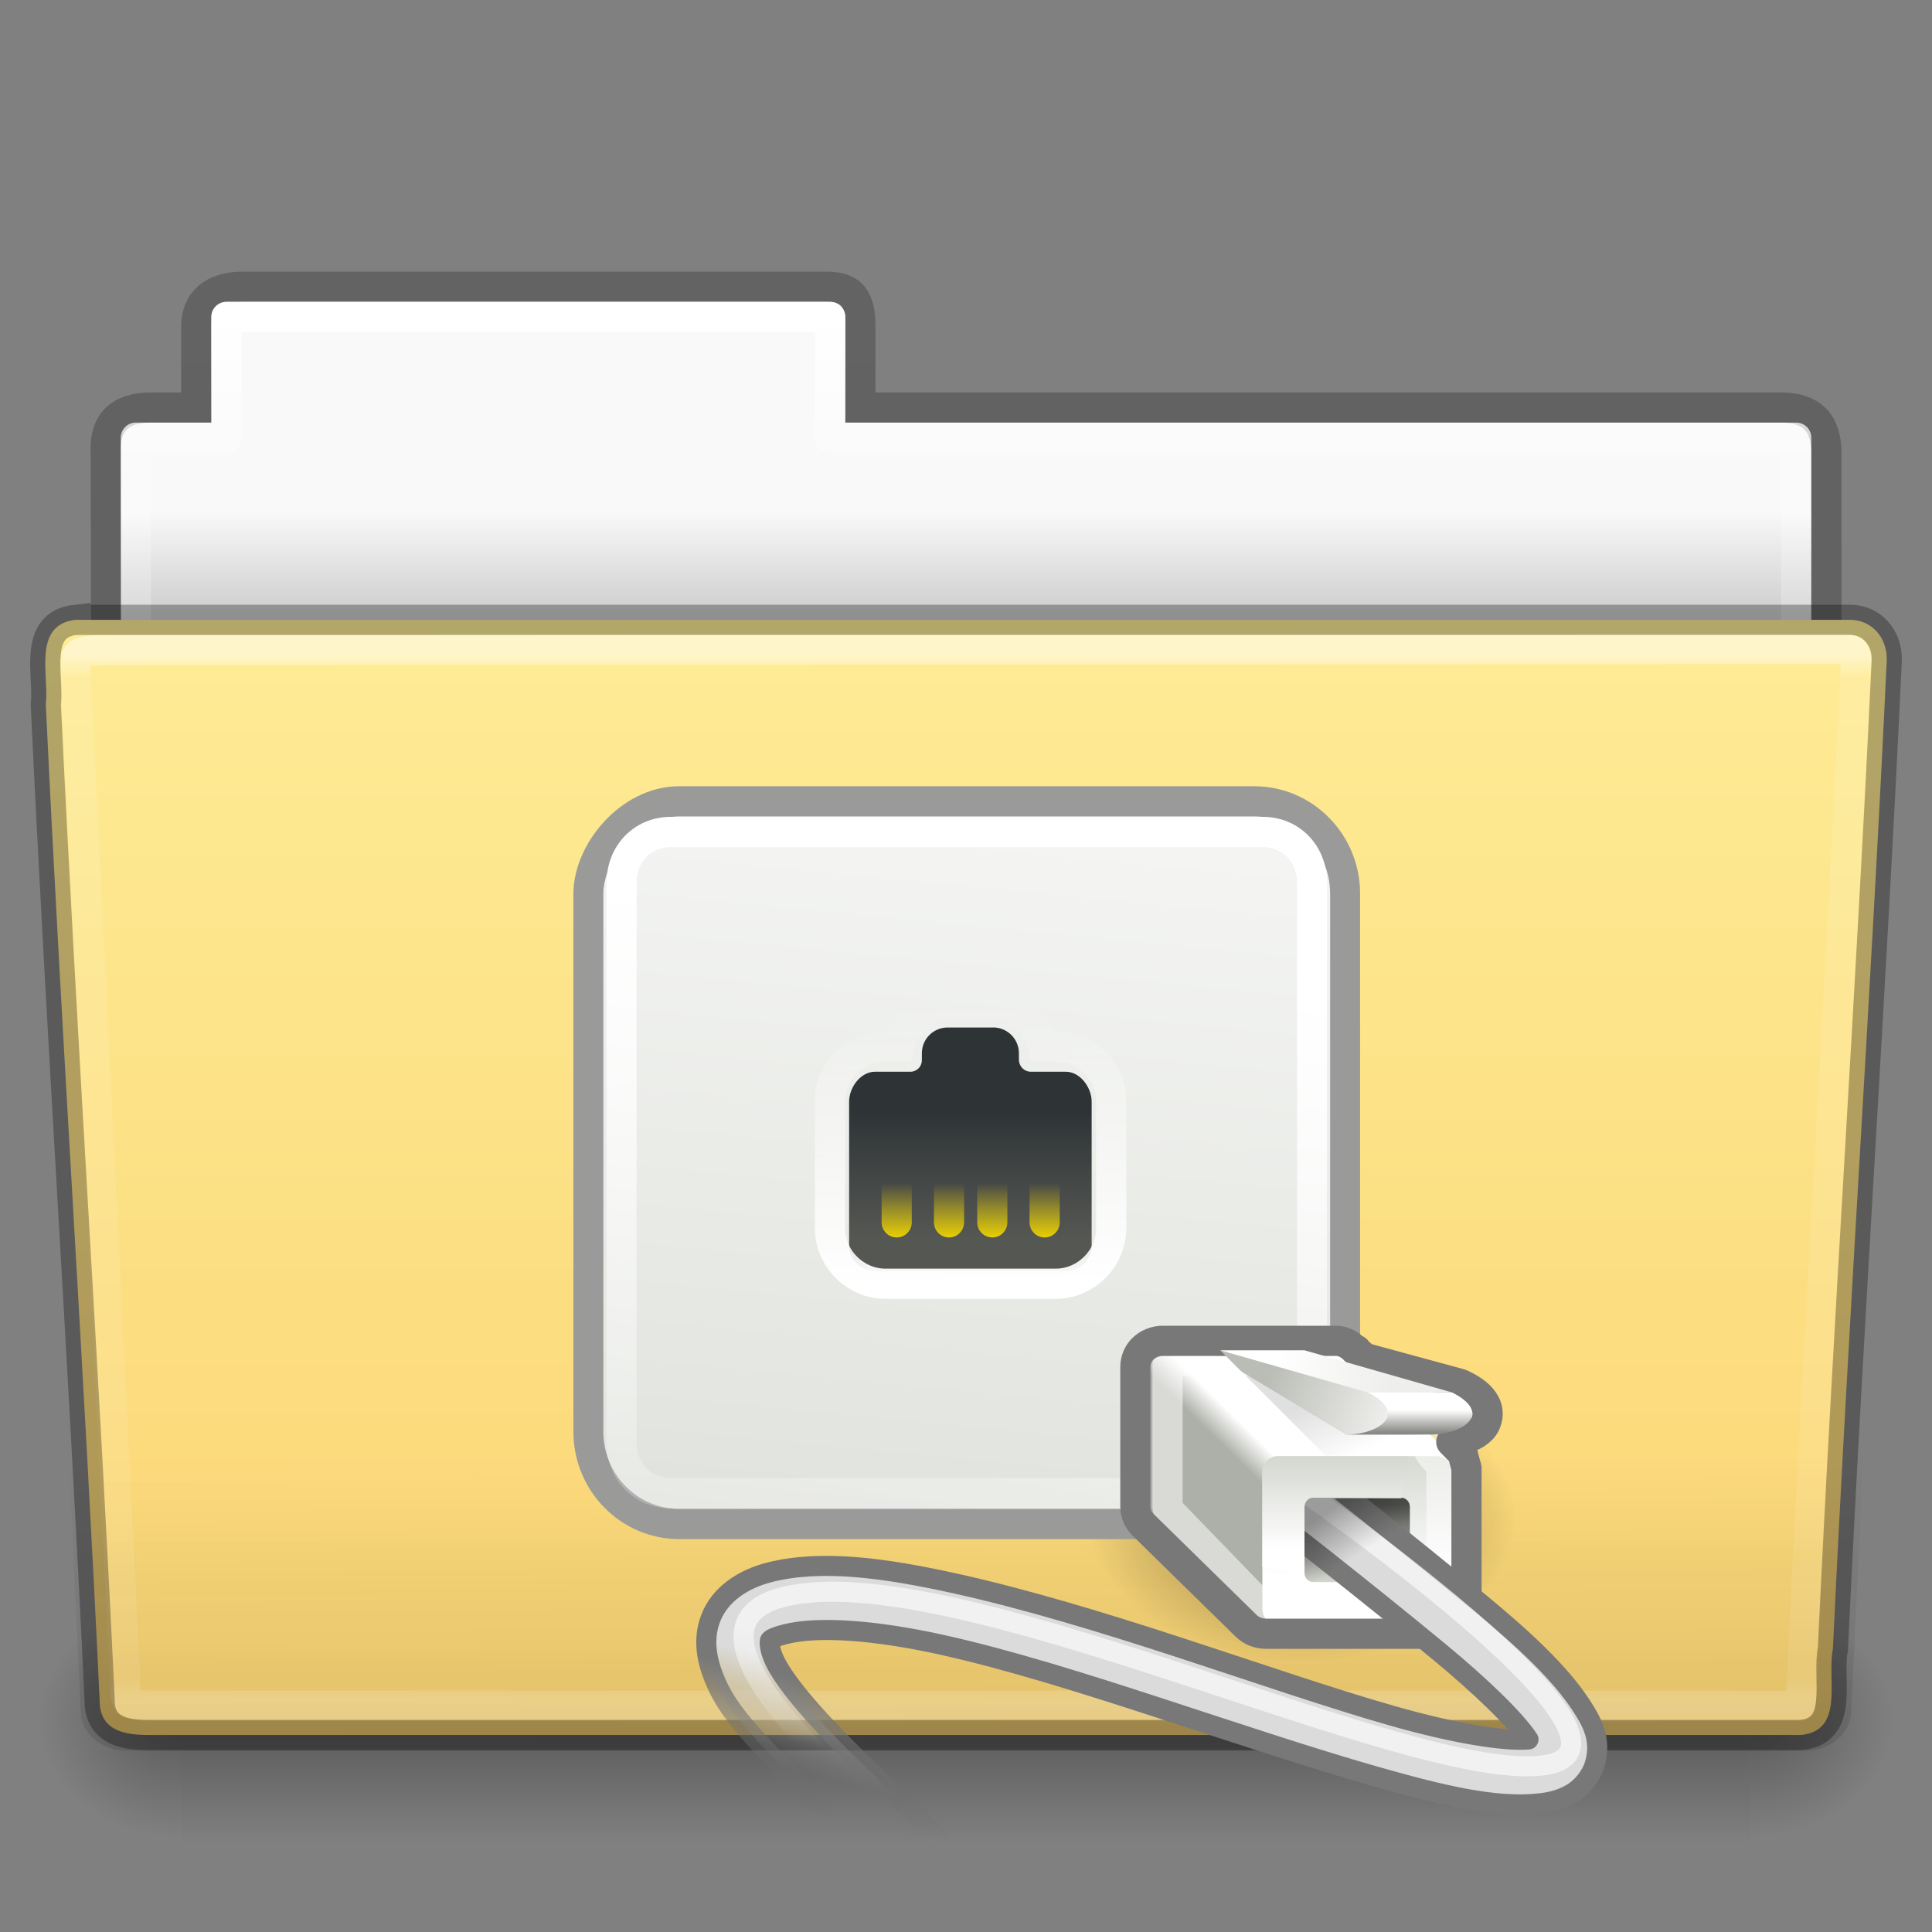<!-- Created with Inkscape (http://www.inkscape.org/) -->
<svg xmlns:dc="http://purl.org/dc/elements/1.1/" xmlns:cc="http://creativecommons.org/ns#" xmlns:rdf="http://www.w3.org/1999/02/22-rdf-syntax-ns#" xmlns:svg="http://www.w3.org/2000/svg" xmlns="http://www.w3.org/2000/svg" xmlns:xlink="http://www.w3.org/1999/xlink" xmlns:sodipodi="http://sodipodi.sourceforge.net/DTD/sodipodi-0.dtd" xmlns:inkscape="http://www.inkscape.org/namespaces/inkscape" width="64px" height="64px" id="svg24200" version="1.1" inkscape:version="0.48.4 r9939" sodipodi:docname="folder-remote.svg">
  <rect width="100%" height="100%" fill="#808080" stroke="none"/>
  <defs id="defs24202">
    <linearGradient inkscape:collect="always" xlink:href="#linearGradient8272-8-8" id="linearGradient22586" gradientUnits="userSpaceOnUse" gradientTransform="matrix(1.321,0,0,1.268,-70.73,0.174)" x1="97.539" y1="16.962" x2="97.539" y2="44.261"/>
    <linearGradient id="linearGradient8272-8-8">
      <stop offset="0" style="stop-color:#ffffff;stop-opacity:1" id="stop8274-4"/>
      <stop offset="0.022" style="stop-color:#ffffff;stop-opacity:0.235" id="stop8276-5"/>
      <stop offset="0.979" style="stop-color:#ffffff;stop-opacity:0.157" id="stop8278-0"/>
      <stop offset="1" style="stop-color:#ffffff;stop-opacity:0.392" id="stop8280-5-9"/>
    </linearGradient>
    <linearGradient inkscape:collect="always" xlink:href="#linearGradient6129-963-697-142-998-580-273-9" id="linearGradient22582" gradientUnits="userSpaceOnUse" gradientTransform="matrix(1.543,0,0,1.31,-5.038,0.345)" x1="22.935" y1="49.629" x2="22.809" y2="36.658"/>
    <linearGradient id="linearGradient6129-963-697-142-998-580-273-9">
      <stop id="stop2661-3" style="stop-color:#0a0a0a;stop-opacity:0.498" offset="0"/>
      <stop id="stop2663-33" style="stop-color:#0a0a0a;stop-opacity:0" offset="1"/>
    </linearGradient>
    <linearGradient inkscape:collect="always" xlink:href="#linearGradient4632-0-6-4-4-4" id="linearGradient22578" gradientUnits="userSpaceOnUse" gradientTransform="matrix(0.504,0,0,0.493,73.844,-1.453)" x1="-91" y1="44" x2="-91" y2="119.06"/>
    <linearGradient id="linearGradient4632-0-6-4-4-4">
      <stop style="stop-color:#feec96;stop-opacity:1;" offset="0" id="stop4634-4-4-7-4"/>
      <stop style="stop-color:#fbd574;stop-opacity:1;" offset="1" id="stop4636-3-1-5-9"/>
    </linearGradient>
    <radialGradient inkscape:collect="always" xlink:href="#linearGradient5060-820-8" id="radialGradient22574" gradientUnits="userSpaceOnUse" gradientTransform="matrix(-0.04,0,0,0.033,30.205,40.921)" cx="605.714" cy="486.648" fx="605.714" fy="486.648" r="117.143"/>
    <linearGradient id="linearGradient5060-820-8">
      <stop id="stop2681-37" style="stop-color:#000000;stop-opacity:1" offset="0"/>
      <stop id="stop2683-05" style="stop-color:#000000;stop-opacity:0" offset="1"/>
    </linearGradient>
    <linearGradient inkscape:collect="always" xlink:href="#linearGradient5048-585-1" id="linearGradient22570" gradientUnits="userSpaceOnUse" gradientTransform="matrix(0.108,0,0,0.033,-6.922,40.922)" x1="302.857" y1="366.648" x2="302.857" y2="609.505"/>
    <linearGradient id="linearGradient5048-585-1">
      <stop id="stop2667-0" style="stop-color:#000000;stop-opacity:0" offset="0"/>
      <stop id="stop2669-91" style="stop-color:#000000;stop-opacity:1" offset="0.5"/>
      <stop id="stop2671-6" style="stop-color:#000000;stop-opacity:0" offset="1"/>
    </linearGradient>
    <radialGradient inkscape:collect="always" xlink:href="#linearGradient5060-820-8" id="radialGradient22566" gradientUnits="userSpaceOnUse" gradientTransform="matrix(0.04,0,0,0.033,33.797,40.921)" cx="605.714" cy="486.648" fx="605.714" fy="486.648" r="117.143"/>
    <linearGradient inkscape:collect="always" xlink:href="#linearGradient9235-9" id="linearGradient22562" gradientUnits="userSpaceOnUse" gradientTransform="matrix(1.275,0,0,1.218,-67.159,-0.339)" x1="97.539" y1="8.81" x2="97.539" y2="44.261"/>
    <linearGradient id="linearGradient9235-9">
      <stop id="stop9237-7" style="stop-color:#ffffff;stop-opacity:1" offset="0"/>
      <stop id="stop9239-2-3" style="stop-color:#ffffff;stop-opacity:0.235" offset="0.109"/>
      <stop id="stop9241-1" style="stop-color:#ffffff;stop-opacity:0.157" offset="0.979"/>
      <stop id="stop9243-5" style="stop-color:#ffffff;stop-opacity:0.392" offset="1"/>
    </linearGradient>
    <linearGradient inkscape:collect="always" xlink:href="#linearGradient3104-8-8-97-4-6-11-5-5-1-0-5" id="linearGradient22558" gradientUnits="userSpaceOnUse" gradientTransform="matrix(1.056,0,0,1.077,69.976,-2.53)" x1="-51.786" y1="53.514" x2="-51.786" y2="3.634"/>
    <linearGradient id="linearGradient3104-8-8-97-4-6-11-5-5-1-0-5">
      <stop offset="0" style="stop-color:#000000;stop-opacity:0.322" id="stop3106-5-4-3-5-0-2-1-0-1-2-7"/>
      <stop offset="1" style="stop-color:#000000;stop-opacity:0.278" id="stop3108-4-3-7-8-2-0-7-9-4-9-4-5"/>
    </linearGradient>
    <linearGradient id="linearGradient6404-7-5-7">
      <stop id="stop6406-1-8-2" style="stop-color:#f9f9f9;stop-opacity:1" offset="0"/>
      <stop id="stop6408-9-6-4" style="stop-color:#c9c9c9;stop-opacity:1" offset="1"/>
    </linearGradient>
    <linearGradient y2="16.998" x2="62.989" y1="14.091" x1="62.989" gradientTransform="matrix(1.314,0,0,1.29,-55.485,-1.222)" gradientUnits="userSpaceOnUse" id="linearGradient24198" xlink:href="#linearGradient6404-7-5-7" inkscape:collect="always"/>
    <linearGradient gradientUnits="userSpaceOnUse" y2="57.56" x2="30.197" y1="20.242" x1="30.197" id="linearGradient3948" xlink:href="#linearGradient7012-661-145-733-759-865-745" inkscape:collect="always"/>
    <radialGradient r="117.143" fy="486.648" fx="605.714" cy="486.648" cx="605.714" gradientTransform="matrix(0.04,0,0,0.033,33.796,40.921)" gradientUnits="userSpaceOnUse" id="radialGradient3178" xlink:href="#linearGradient5060-820" inkscape:collect="always"/>
    <radialGradient r="21" fy="-17.821" fx="3" cy="-17.821" cx="3" gradientTransform="matrix(-1.7093459e-8,2.271,-2.895,-1.9343515e-8,-48.593,2.397)" gradientUnits="userSpaceOnUse" id="radialGradient3175" xlink:href="#linearGradient3484" inkscape:collect="always"/>
    <linearGradient y2="16.19" x2="62.989" y1="13.183" x1="62.989" gradientTransform="matrix(1.341,0,0,1.325,-134.068,-1.388)" gradientUnits="userSpaceOnUse" id="linearGradient3173" xlink:href="#linearGradient6404" inkscape:collect="always"/>
    <linearGradient y2="609.505" x2="302.857" y1="366.648" x1="302.857" gradientTransform="matrix(0.108,0,0,0.033,-6.923,40.922)" gradientUnits="userSpaceOnUse" id="linearGradient3170" xlink:href="#linearGradient5048-585" inkscape:collect="always"/>
    <radialGradient r="117.143" fy="486.648" fx="605.714" cy="486.648" cx="605.714" gradientTransform="matrix(-0.04,0,0,0.033,30.204,40.921)" gradientUnits="userSpaceOnUse" id="radialGradient3167" xlink:href="#linearGradient5060-820" inkscape:collect="always"/>
    <linearGradient y2="15.944" x2="65.34" y1="45.114" x1="82.453" gradientTransform="matrix(1.341,0,0,1.326,-72.463,-1.603)" gradientUnits="userSpaceOnUse" id="linearGradient3164" xlink:href="#linearGradient3390" inkscape:collect="always"/>
    <linearGradient y2="36.658" x2="22.809" y1="49.629" x1="22.935" gradientTransform="matrix(1.535,0,0,1.327,-5.021,-0.049)" gradientUnits="userSpaceOnUse" id="linearGradient3159" xlink:href="#linearGradient6129-963-697-142-998-580-273" inkscape:collect="always"/>
    <radialGradient r="20.98" fy="8.302" fx="7.265" cy="8.302" cx="7.265" gradientTransform="matrix(0,1.607,-2.182,0,34.686,9.285)" gradientUnits="userSpaceOnUse" id="radialGradient3156" xlink:href="#linearGradient6087-437-184-795-110-662-495" inkscape:collect="always"/>
    <linearGradient y2="33.955" x2="15.215" y1="22.292" x1="11.566" gradientTransform="matrix(1.341,0,0,1.33,-0.373,-1.31)" gradientUnits="userSpaceOnUse" id="linearGradient3153" xlink:href="#linearGradient8265-821-176-38-919-66-249" inkscape:collect="always"/>
    <linearGradient y2="34.562" x2="-7.781" y1="32.438" x1="-6.406" gradientTransform="matrix(-0.525,0,0,0.525,-23.96,22.596)" gradientUnits="userSpaceOnUse" id="linearGradient2626" xlink:href="#linearGradient7812" inkscape:collect="always"/>
    <linearGradient y2="55" x2="-4.11" y1="58.808" x1="-4.11" gradientTransform="matrix(-0.59,0,0,0.612,-21.796,4.681)" gradientUnits="userSpaceOnUse" id="linearGradient2624" xlink:href="#linearGradient7269" inkscape:collect="always"/>
    <linearGradient y2="42.938" x2="42.124" y1="38.312" x1="41.188" gradientTransform="matrix(-0.525,0,0,0.525,-13.464,22.596)" gradientUnits="userSpaceOnUse" id="linearGradient2622" xlink:href="#linearGradient7660" inkscape:collect="always"/>
    <linearGradient y2="46.562" x2="40.125" y1="40.625" x1="38.75" gradientTransform="matrix(-0.525,0,0,0.525,-13.464,22.596)" gradientUnits="userSpaceOnUse" id="linearGradient2620" xlink:href="#linearGradient7576-259" inkscape:collect="always"/>
    <linearGradient y2="45.062" x2="38.875" y1="40.312" x1="37.625" gradientTransform="matrix(-0.525,0,0,0.525,-13.464,22.596)" gradientUnits="userSpaceOnUse" id="linearGradient2618" xlink:href="#linearGradient7652-827" inkscape:collect="always"/>
    <linearGradient y2="24.688" x2="30.312" y1="27.313" x1="30.312" gradientUnits="userSpaceOnUse" id="linearGradient2616" xlink:href="#linearGradient7422" inkscape:collect="always"/>
    <linearGradient y2="24.688" x2="30.312" y1="27.313" x1="30.312" gradientTransform="translate(0.418,0.698)" gradientUnits="userSpaceOnUse" id="linearGradient2614" xlink:href="#linearGradient7422" inkscape:collect="always"/>
    <linearGradient y2="24.688" x2="30.312" y1="27.313" x1="30.312" gradientTransform="translate(0,0.698)" gradientUnits="userSpaceOnUse" id="linearGradient2612" xlink:href="#linearGradient7422" inkscape:collect="always"/>
    <linearGradient y2="24.688" x2="30.312" y1="27.313" x1="30.312" gradientTransform="translate(0,0.698)" gradientUnits="userSpaceOnUse" id="linearGradient2610" xlink:href="#linearGradient7422" inkscape:collect="always"/>
    <linearGradient y2="24.688" x2="30.312" y1="27.313" x1="30.312" gradientTransform="translate(-0.418,0.698)" gradientUnits="userSpaceOnUse" id="linearGradient2608" xlink:href="#linearGradient7422" inkscape:collect="always"/>
    <linearGradient y2="16" x2="29" y1="29" x1="28.875" gradientTransform="matrix(-0.525,0,0,0.525,39.675,19.379)" gradientUnits="userSpaceOnUse" id="linearGradient2606" xlink:href="#linearGradient7430" inkscape:collect="always"/>
    <linearGradient y2="26.205" x2="32.812" y1="21" x1="32.812" gradientTransform="matrix(-0.604,0,0,0.603,42.825,17.573)" gradientUnits="userSpaceOnUse" id="linearGradient2604" xlink:href="#linearGradient7340" inkscape:collect="always"/>
    <linearGradient y2="59.445" x2="-3.536" y1="55.867" x1="-3.536" gradientTransform="matrix(-0.525,0,0,0.54,-21.861,9.401)" gradientUnits="userSpaceOnUse" id="linearGradient2602" xlink:href="#linearGradient7277" inkscape:collect="always"/>
    <linearGradient y2="51.812" x2="-5.969" y1="52.875" x1="-5.969" gradientTransform="matrix(-0.525,0,0,0.525,-21.861,10)" gradientUnits="userSpaceOnUse" id="linearGradient2600" xlink:href="#linearGradient7186" inkscape:collect="always"/>
    <linearGradient y2="49.458" x2="0.265" y1="50.519" x1="-5.082" gradientTransform="matrix(-0.525,0,0,0.525,-21.861,10)" gradientUnits="userSpaceOnUse" id="linearGradient2598" xlink:href="#linearGradient7245" inkscape:collect="always"/>
    <linearGradient y2="50.563" x2="0.884" y1="52.64" x1="-4.685" gradientTransform="matrix(-0.525,0,0,0.525,-21.861,10)" gradientUnits="userSpaceOnUse" id="linearGradient2596" xlink:href="#linearGradient7237" inkscape:collect="always"/>
    <linearGradient y2="54" x2="-3.359" y1="51.138" x1="-1.989" gradientTransform="matrix(-0.525,0,0,0.525,-21.861,10)" gradientUnits="userSpaceOnUse" id="linearGradient2594" xlink:href="#linearGradient7257" inkscape:collect="always"/>
    <linearGradient y2="54.708" x2="-4.221" y1="59.879" x1="-4.221" gradientTransform="matrix(0.964,0,0,0.972,-0.25,1.694)" gradientUnits="userSpaceOnUse" id="linearGradient2592" xlink:href="#linearGradient7269" inkscape:collect="always"/>
    <linearGradient y2="54.416" x2="0.822" y1="55.219" x1="1.626" gradientTransform="matrix(1.051,0,0,1,0.112,0)" gradientUnits="userSpaceOnUse" id="linearGradient2590" xlink:href="#linearGradient7263" inkscape:collect="always"/>
    <linearGradient y2="18.938" x2="-5.51" y1="3.755" x1="-7.852" gradientTransform="matrix(-1.238,0,0,1.267,16.951,21.363)" gradientUnits="userSpaceOnUse" id="linearGradient2588" xlink:href="#linearGradient7438" inkscape:collect="always"/>
    <linearGradient y2="-6.568" x2="-11.006" y1="25.357" x1="-7.975" gradientTransform="matrix(1.187,0,0,1.2,-17.281,21.9)" gradientUnits="userSpaceOnUse" id="linearGradient2585" xlink:href="#linearGradient6991" inkscape:collect="always"/>
    <radialGradient r="8.795" fy="34.786" fx="14.363" cy="34.786" cx="14.363" gradientTransform="matrix(1,0,0,0.688,0,10.838)" gradientUnits="userSpaceOnUse" id="radialGradient2583" xlink:href="#linearGradient7822" inkscape:collect="always"/>
    <linearGradient gradientTransform="matrix(1.341,0,0,1.33,-0.373,-1.31)" gradientUnits="userSpaceOnUse" xlink:href="#linearGradient8265-821-176-38-919-66-249" id="linearGradient2576" y2="33.955" x2="15.215" y1="22.292" x1="11.566"/>
    <linearGradient id="linearGradient8265-821-176-38-919-66-249">
      <stop offset="0" style="stop-color:#ffffff;stop-opacity:0.275" id="stop2687"/>
      <stop offset="1" style="stop-color:#ffffff;stop-opacity:0.078" id="stop2689"/>
    </linearGradient>
    <radialGradient gradientTransform="matrix(0,1.607,-2.182,0,34.686,9.285)" gradientUnits="userSpaceOnUse" xlink:href="#linearGradient6087-437-184-795-110-662-495" id="radialGradient2579" fy="8.302" fx="7.265" r="20.98" cy="8.302" cx="7.265"/>
    <linearGradient id="linearGradient6087-437-184-795-110-662-495">
      <stop offset="0" style="stop-color:#ffffff;stop-opacity:0.4" id="stop2693"/>
      <stop offset="1" style="stop-color:#ffffff;stop-opacity:0" id="stop2695"/>
    </linearGradient>
    <linearGradient gradientTransform="matrix(1.535,0,0,1.327,-5.021,-0.049)" gradientUnits="userSpaceOnUse" xlink:href="#linearGradient6129-963-697-142-998-580-273" id="linearGradient2582" y2="36.658" x2="22.809" y1="49.629" x1="22.935"/>
    <linearGradient id="linearGradient6129-963-697-142-998-580-273">
      <stop offset="0" style="stop-color:#0a0a0a;stop-opacity:0.498" id="stop2661"/>
      <stop offset="1" style="stop-color:#0a0a0a;stop-opacity:0" id="stop2663"/>
    </linearGradient>
    <radialGradient gradientTransform="matrix(2.098,-1.2620327e-7,8.2824269e-8,1.348,-115.968,9.354)" gradientUnits="userSpaceOnUse" xlink:href="#linearGradient7012-661-145-733-759-865-745" id="radialGradient2585" fy="14.113" fx="63.969" r="23.097" cy="14.113" cx="63.969"/>
    <linearGradient id="linearGradient7012-661-145-733-759-865-745">
      <stop offset="0" style="stop-color:#aacb7d;stop-opacity:1" id="stop2699"/>
      <stop offset="1" style="stop-color:#709937;stop-opacity:1" id="stop2701"/>
    </linearGradient>
    <linearGradient gradientTransform="matrix(1.341,0,0,1.326,-72.463,-1.603)" gradientUnits="userSpaceOnUse" xlink:href="#linearGradient3390" id="linearGradient2587" y2="15.944" x2="65.34" y1="45.114" x1="82.453"/>
    <linearGradient id="linearGradient3390">
      <stop offset="0" style="stop-color:#51751e;stop-opacity:1" id="stop3392"/>
      <stop offset="1" style="stop-color:#51751e;stop-opacity:1" id="stop3394"/>
    </linearGradient>
    <radialGradient gradientTransform="matrix(-0.04,0,0,0.033,30.204,40.921)" gradientUnits="userSpaceOnUse" xlink:href="#linearGradient5060-820" id="radialGradient3403" fy="486.648" fx="605.714" r="117.143" cy="486.648" cx="605.714"/>
    <linearGradient id="linearGradient5060-820">
      <stop offset="0" style="stop-color:#000000;stop-opacity:1" id="stop2681"/>
      <stop offset="1" style="stop-color:#000000;stop-opacity:0" id="stop2683"/>
    </linearGradient>
    <linearGradient gradientTransform="matrix(0.108,0,0,0.033,-6.923,40.922)" gradientUnits="userSpaceOnUse" xlink:href="#linearGradient5048-585" id="linearGradient3409" y2="609.505" x2="302.857" y1="366.648" x1="302.857"/>
    <linearGradient id="linearGradient5048-585">
      <stop offset="0" style="stop-color:#000000;stop-opacity:0" id="stop2667"/>
      <stop offset="0.5" style="stop-color:#000000;stop-opacity:1" id="stop2669"/>
      <stop offset="1" style="stop-color:#000000;stop-opacity:0" id="stop2671"/>
    </linearGradient>
    <linearGradient gradientTransform="matrix(1.341,0,0,1.325,-134.068,-1.388)" gradientUnits="userSpaceOnUse" xlink:href="#linearGradient6404" id="linearGradient3398" y2="16.19" x2="62.989" y1="13.183" x1="62.989"/>
    <linearGradient id="linearGradient6404">
      <stop offset="0" style="stop-color:#f9f9f9;stop-opacity:1" id="stop6406"/>
      <stop offset="1" style="stop-color:#c9c9c9;stop-opacity:1" id="stop6408"/>
    </linearGradient>
    <radialGradient gradientTransform="matrix(-1.7093459e-8,2.271,-2.895,-1.9343515e-8,-48.593,2.397)" gradientUnits="userSpaceOnUse" xlink:href="#linearGradient3484" id="radialGradient3396" fy="-17.821" fx="3" r="21" cy="-17.821" cx="3"/>
    <linearGradient id="linearGradient3484">
      <stop offset="0" style="stop-color:#bdbdbd;stop-opacity:1" id="stop3486"/>
      <stop offset="1" style="stop-color:#d0d0d0;stop-opacity:1" id="stop3488"/>
    </linearGradient>
    <radialGradient gradientTransform="matrix(0.04,0,0,0.033,33.796,40.921)" gradientUnits="userSpaceOnUse" xlink:href="#linearGradient5060-820" id="radialGradient3413" fy="486.648" fx="605.714" r="117.143" cy="486.648" cx="605.714"/>
    <radialGradient gradientTransform="matrix(1,0,0,0.688,0,10.838)" gradientUnits="userSpaceOnUse" xlink:href="#linearGradient7822" id="radialGradient3041" fy="34.786" fx="14.363" r="8.795" cy="34.786" cx="14.363"/>
    <linearGradient id="linearGradient7822">
      <stop offset="0" style="stop-color:#000000;stop-opacity:1" id="stop7824"/>
      <stop offset="1" style="stop-color:#000000;stop-opacity:0" id="stop7826"/>
    </linearGradient>
    <linearGradient gradientTransform="matrix(1.187,0,0,1.2,-17.281,21.9)" gradientUnits="userSpaceOnUse" xlink:href="#linearGradient6991" id="linearGradient3043" y2="-6.568" x2="-11.006" y1="25.357" x1="-7.975"/>
    <linearGradient id="linearGradient6991">
      <stop offset="0" style="stop-color:#d3d7cf;stop-opacity:1" id="stop6993"/>
      <stop offset="1" style="stop-color:#ffffff;stop-opacity:1" id="stop6995"/>
    </linearGradient>
    <linearGradient gradientTransform="matrix(-1.238,0,0,1.267,16.951,21.363)" gradientUnits="userSpaceOnUse" xlink:href="#linearGradient7438" id="linearGradient3045" y2="18.938" x2="-5.51" y1="3.755" x1="-7.852"/>
    <linearGradient id="linearGradient7438">
      <stop offset="0" style="stop-color:#ffffff;stop-opacity:1" id="stop7440"/>
      <stop offset="1" style="stop-color:#ffffff;stop-opacity:0" id="stop7442"/>
    </linearGradient>
    <linearGradient gradientTransform="matrix(1.051,0,0,1,0.112,0)" gradientUnits="userSpaceOnUse" xlink:href="#linearGradient7263" id="linearGradient3047" y2="54.416" x2="0.822" y1="55.219" x1="1.626"/>
    <linearGradient id="linearGradient7263">
      <stop offset="0" style="stop-color:#adb0a8;stop-opacity:1" id="stop7265"/>
      <stop offset="1" style="stop-color:#ffffff;stop-opacity:1" id="stop7267"/>
    </linearGradient>
    <linearGradient gradientTransform="matrix(0.964,0,0,0.972,-0.25,1.694)" gradientUnits="userSpaceOnUse" xlink:href="#linearGradient7269" id="linearGradient3049" y2="54.708" x2="-4.221" y1="59.879" x1="-4.221"/>
    <linearGradient id="linearGradient7269">
      <stop offset="0" style="stop-color:#ffffff;stop-opacity:1" id="stop7271"/>
      <stop offset="1" style="stop-color:#d3d7cf;stop-opacity:1" id="stop7273"/>
    </linearGradient>
    <linearGradient gradientTransform="matrix(-0.525,0,0,0.525,-21.861,10)" gradientUnits="userSpaceOnUse" xlink:href="#linearGradient7257" id="linearGradient3051" y2="54" x2="-3.359" y1="51.138" x1="-1.989"/>
    <linearGradient id="linearGradient7257">
      <stop offset="0" style="stop-color:#000000;stop-opacity:1" id="stop7259"/>
      <stop offset="1" style="stop-color:#000000;stop-opacity:0" id="stop7261"/>
    </linearGradient>
    <linearGradient gradientTransform="matrix(-0.525,0,0,0.525,-21.861,10)" gradientUnits="userSpaceOnUse" xlink:href="#linearGradient7237" id="linearGradient3053" y2="50.563" x2="0.884" y1="52.64" x1="-4.685"/>
    <linearGradient id="linearGradient7237">
      <stop offset="0" style="stop-color:#eeeeec;stop-opacity:1" id="stop7239"/>
      <stop offset="1" style="stop-color:#babdb6;stop-opacity:1" id="stop7241"/>
    </linearGradient>
    <linearGradient gradientTransform="matrix(-0.525,0,0,0.525,-21.861,10)" gradientUnits="userSpaceOnUse" xlink:href="#linearGradient7245" id="linearGradient3055" y2="49.458" x2="0.265" y1="50.519" x1="-5.082"/>
    <linearGradient id="linearGradient7245">
      <stop offset="0" style="stop-color:#eeeeec;stop-opacity:1" id="stop7247"/>
      <stop offset="1" style="stop-color:#ffffff;stop-opacity:1" id="stop7249"/>
    </linearGradient>
    <linearGradient gradientTransform="matrix(-0.525,0,0,0.525,-21.861,10)" gradientUnits="userSpaceOnUse" xlink:href="#linearGradient7186" id="linearGradient3057" y2="51.812" x2="-5.969" y1="52.875" x1="-5.969"/>
    <linearGradient id="linearGradient7186">
      <stop offset="0" style="stop-color:#888a85;stop-opacity:1" id="stop7188"/>
      <stop offset="1" style="stop-color:#ffffff;stop-opacity:1" id="stop7190"/>
    </linearGradient>
    <linearGradient gradientTransform="matrix(-0.525,0,0,0.54,-21.861,9.401)" gradientUnits="userSpaceOnUse" xlink:href="#linearGradient7277" id="linearGradient3059" y2="59.445" x2="-3.536" y1="55.867" x1="-3.536"/>
    <linearGradient id="linearGradient7277">
      <stop offset="0" style="stop-color:#555753;stop-opacity:1" id="stop7279"/>
      <stop offset="1" style="stop-color:#d3d7cf;stop-opacity:1" id="stop7281"/>
    </linearGradient>
    <linearGradient gradientTransform="matrix(-0.604,0,0,0.603,42.825,17.573)" gradientUnits="userSpaceOnUse" xlink:href="#linearGradient7340" id="linearGradient3061" y2="26.205" x2="32.812" y1="21" x1="32.812"/>
    <linearGradient id="linearGradient7340">
      <stop offset="0" style="stop-color:#2e3436;stop-opacity:1" id="stop7342"/>
      <stop offset="1" style="stop-color:#555753;stop-opacity:1" id="stop7344"/>
    </linearGradient>
    <linearGradient gradientTransform="matrix(-0.525,0,0,0.525,39.675,19.379)" gradientUnits="userSpaceOnUse" xlink:href="#linearGradient7430" id="linearGradient3063" y2="16" x2="29" y1="29" x1="28.875"/>
    <linearGradient id="linearGradient7430">
      <stop offset="0" style="stop-color:#ffffff;stop-opacity:1" id="stop7432"/>
      <stop offset="1" style="stop-color:#ffffff;stop-opacity:0" id="stop7434"/>
    </linearGradient>
    <linearGradient gradientUnits="userSpaceOnUse" xlink:href="#linearGradient7422" id="linearGradient3073" y2="24.688" x2="30.312" y1="27.313" x1="30.312"/>
    <linearGradient id="linearGradient7422">
      <stop offset="0" style="stop-color:#edd400;stop-opacity:1" id="stop7424"/>
      <stop offset="1" style="stop-color:#edd400;stop-opacity:0" id="stop7426"/>
    </linearGradient>
    <linearGradient gradientTransform="translate(-0.418,0.698)" gradientUnits="userSpaceOnUse" xlink:href="#linearGradient7422" id="linearGradient3065" y2="24.688" x2="30.312" y1="27.313" x1="30.312"/>
    <linearGradient gradientTransform="translate(0,0.698)" gradientUnits="userSpaceOnUse" xlink:href="#linearGradient7422" id="linearGradient3067" y2="24.688" x2="30.312" y1="27.313" x1="30.312"/>
    <linearGradient gradientTransform="translate(0,0.698)" gradientUnits="userSpaceOnUse" xlink:href="#linearGradient7422" id="linearGradient3069" y2="24.688" x2="30.312" y1="27.313" x1="30.312"/>
    <linearGradient gradientTransform="translate(0.418,0.698)" gradientUnits="userSpaceOnUse" xlink:href="#linearGradient7422" id="linearGradient3071" y2="24.688" x2="30.312" y1="27.313" x1="30.312"/>
    <linearGradient gradientTransform="matrix(-0.525,0,0,0.525,-13.464,22.596)" gradientUnits="userSpaceOnUse" xlink:href="#linearGradient7652-827" id="linearGradient3075" y2="45.062" x2="38.875" y1="40.312" x1="37.625"/>
    <linearGradient id="linearGradient7652-827">
      <stop offset="0" style="stop-color:#dbdbdb;stop-opacity:1" id="stop3225"/>
      <stop offset="1" style="stop-color:#a0a0a0;stop-opacity:0" id="stop3227"/>
    </linearGradient>
    <linearGradient gradientTransform="matrix(-0.525,0,0,0.525,-13.464,22.596)" gradientUnits="userSpaceOnUse" xlink:href="#linearGradient7576-259" id="linearGradient3077" y2="46.562" x2="40.125" y1="40.625" x1="38.75"/>
    <linearGradient id="linearGradient7576-259">
      <stop offset="0" style="stop-color:#787878;stop-opacity:1" id="stop3231"/>
      <stop offset="1" style="stop-color:#6c6c6c;stop-opacity:0" id="stop3233"/>
    </linearGradient>
    <linearGradient gradientTransform="matrix(-0.525,0,0,0.525,-13.464,22.596)" gradientUnits="userSpaceOnUse" xlink:href="#linearGradient7660" id="linearGradient3079" y2="42.938" x2="42.124" y1="38.312" x1="41.188"/>
    <linearGradient id="linearGradient7660">
      <stop offset="0" style="stop-color:#ffffff;stop-opacity:1" id="stop7662"/>
      <stop offset="1" style="stop-color:#ffffff;stop-opacity:0" id="stop7664"/>
    </linearGradient>
    <linearGradient gradientTransform="matrix(-0.59,0,0,0.612,-21.796,4.681)" gradientUnits="userSpaceOnUse" xlink:href="#linearGradient7269" id="linearGradient3081" y2="55" x2="-4.11" y1="58.808" x1="-4.11"/>
    <linearGradient gradientTransform="matrix(-0.525,0,0,0.525,-23.96,22.596)" gradientUnits="userSpaceOnUse" xlink:href="#linearGradient7812" id="linearGradient3115" y2="34.562" x2="-7.781" y1="32.438" x1="-6.406"/>
    <linearGradient id="linearGradient7812">
      <stop offset="0" style="stop-color:#000000;stop-opacity:1" id="stop7814"/>
      <stop offset="1" style="stop-color:#000000;stop-opacity:0" id="stop7816"/>
    </linearGradient>
  </defs>
  <sodipodi:namedview id="base" pagecolor="#ffffff" bordercolor="#666666" borderopacity="1.0" inkscape:pageopacity="0.0" inkscape:pageshadow="2" inkscape:zoom="5.5" inkscape:cx="-1.0909091" inkscape:cy="32" inkscape:current-layer="layer1" showgrid="true" inkscape:document-units="px" inkscape:grid-bbox="true" inkscape:window-width="988" inkscape:window-height="560" inkscape:window-x="562" inkscape:window-y="206" inkscape:window-maximized="0"/>
  <g id="layer1" inkscape:label="Layer 1" inkscape:groupmode="layer">
    <path id="use10570" d="m 7.501,10 c -0.277,0 -0.5,0.223 -0.5,0.5 l 0,3.5 -2.5,0 c -0.277,0 -0.5,0.223 -0.5,0.5 l 0,9.5 c 0,0.277 0.223,0.5 0.5,0.5 l 55,0 c 0.277,0 0.5,-0.223 0.5,-0.5 l 0,-9.5 c 0,-0.277 -0.223,-0.5 -0.5,-0.5 l -31.5,0 0,-3.5 c 0,-0.277 -0.223,-0.5 -0.5,-0.5 l -20,0 z" style="color:#000000;fill:url(#linearGradient24198);fill-opacity:1;fill-rule:nonzero;stroke:none;stroke-width:1;marker:none;visibility:visible;display:inline;overflow:visible;enable-background:accumulate" inkscape:connector-curvature="0"/>
    <path sodipodi:nodetypes="cscsccssscccc" d="m 8.001,9.5 c -0.915,0.01 -1.5,0.456 -1.5,1.333 l 0,2.667 -1.506,0 c -0.995,0 -1.494,0.474 -1.494,1.342 0.046,13.72 0,14.493 0,15.658 1.903,0 57,-4.933 57,-7.056 l 0,-8.444 c 0,-1 -0.5,-1.5 -1.5,-1.5 l -30.5,0 0,-2.667 c 0,-0.877 -0.225,-1.344 -1.14,-1.333 z" inkscape:connector-curvature="0" id="use10572" style="opacity:0.8;color:#000000;fill:none;stroke:url(#linearGradient22558);stroke-width:1;stroke-linecap:butt;stroke-linejoin:miter;stroke-miterlimit:4;stroke-opacity:1;stroke-dasharray:none;stroke-dashoffset:0;marker:none;visibility:visible;display:inline;overflow:visible;enable-background:accumulate"/>
    <path id="use10574" d="m 7.501,10.5 0,4 -3,0 0,10 55,0 0,-10 -32,0 0,-4 -20,0 z" style="color:#000000;fill:none;stroke:url(#linearGradient22562);stroke-width:1;stroke-linecap:round;stroke-linejoin:round;stroke-miterlimit:4;stroke-opacity:1;stroke-dasharray:none;stroke-dashoffset:0;marker:none;visibility:visible;display:inline;overflow:visible;enable-background:accumulate" inkscape:connector-curvature="0"/>
    <path d="m 58.001,53 c 0,0 0,8 0,8 2.068,0.015 5,-1.792 5,-4 0,-2.208 -2.308,-3.999 -5,-3.999 z" inkscape:connector-curvature="0" id="use10576" style="opacity:0.3;fill:url(#radialGradient22566);fill-opacity:1;fill-rule:nonzero;stroke:none;stroke-width:1;marker:none;visibility:visible;display:inline;overflow:visible"/>
    <rect width="52" height="8" x="6.001" y="53" id="use10578" style="opacity:0.3;fill:url(#linearGradient22570);fill-opacity:1;fill-rule:nonzero;stroke:none;stroke-width:1;marker:none;visibility:visible;display:inline;overflow:visible"/>
    <path d="m 6.001,53 c 0,0 0,8 0,8 -2.068,0.015 -5,-1.792 -5,-4 0,-2.208 2.308,-3.999 5,-3.999 z" inkscape:connector-curvature="0" id="use10580" style="opacity:0.3;fill:url(#radialGradient22574);fill-opacity:1;fill-rule:nonzero;stroke:none;stroke-width:1;marker:none;visibility:visible;display:inline;overflow:visible"/>
    <path sodipodi:nodetypes="ccccccccc" d="m 2.504,20.532 c -1.44,0.163 -0.871,1.853 -0.986,2.803 0.527,11.193 1.26,21.809 1.783,33.002 0,1.19 1.195,1.137 1.865,1.137 0,0 36.774,0 54.491,0 1.463,-0.141 0.855,-1.86 1.06,-2.844 0.527,-11.193 1.26,-21.569 1.784,-32.762 0.018,-0.752 -0.501,-1.335 -1.215,-1.335 0,0 -39.863,0 -58.782,0 z" inkscape:connector-curvature="0" id="use10582" style="color:#000000;fill:url(#linearGradient22578);fill-opacity:1;fill-rule:nonzero;stroke:none;stroke-width:1;marker:none;visibility:visible;display:inline;overflow:visible;enable-background:accumulate"/>
    <path d="m 2.41,20 59.182,5.3e-4 c 0.855,0 1.409,0.584 1.409,1.31 l -1.677,35.379 c 0,0.726 -0.688,1.31 -1.543,1.31 L 4.221,58 c -0.855,0 -1.543,-0.584 -1.543,-1.31 l -1.677,-35.379 c 0,-0.726 0.554,-1.31 1.409,-1.31 z" inkscape:connector-curvature="0" id="use10584" style="opacity:0.4;fill:url(#linearGradient22582);fill-opacity:1;stroke:none"/>
    <path sodipodi:nodetypes="cccccccc" inkscape:connector-curvature="0" id="use10586" d="m 61.069,21.5 -57.118,0.031 c -1.709,0 -1.434,0.034 -1.434,1.076 l 1.621,32.914 c 0.016,0.943 -0.066,0.979 1.073,0.979 0,0 36.778,0 54.44,0 0.54,-11.582 1.258,-22.682 1.815,-34.322 0.052,-0.555 0.013,-0.678 -0.396,-0.678 z" style="opacity:0.5;color:#000000;fill:none;stroke:url(#linearGradient22586);stroke-width:1;stroke-linecap:round;stroke-linejoin:round;stroke-miterlimit:4;stroke-opacity:1;stroke-dasharray:none;stroke-dashoffset:0;marker:none;visibility:visible;display:inline;overflow:visible;enable-background:accumulate"/>
    <path sodipodi:nodetypes="ccccccccc" d="m 2.504,20.532 c -1.44,0.163 -0.871,1.853 -0.986,2.803 0.527,11.193 1.26,21.809 1.783,33.002 0,1.19 1.195,1.137 1.865,1.137 0,0 36.774,0 54.491,0 1.463,-0.141 0.855,-1.86 1.06,-2.844 0.527,-11.193 1.26,-21.569 1.784,-32.762 0.018,-0.752 -0.501,-1.335 -1.215,-1.335 0,0 -39.863,0 -58.782,0 z" inkscape:connector-curvature="0" id="use10582-0" style="opacity:0.3;color:#000000;fill:none;stroke:#000000;stroke-width:1;stroke-opacity:1;marker:none;visibility:visible;display:inline;overflow:visible;enable-background:accumulate"/>
    <g id="g2977" transform="matrix(1.33,0,0,1.33,71.591,-2.772)">
      <path style="fill:#ffffff;fill-opacity:1;fill-rule:evenodd;stroke:none" id="path7013" d="m -16.088,28.893 -1.574,0 -1.05,0 1.574,0 1.05,0 z" inkscape:connector-curvature="0"/>
      <path style="opacity:0.459;fill:url(#radialGradient2583);fill-opacity:1;fill-rule:evenodd;stroke:none" id="path7820" transform="matrix(-0.607,0,0,0.586,-12.683,19.545)" d="m 23.158,34.786 c 7.33e-4,3.344 -3.937,6.056 -8.795,6.056 -4.858,0 -8.795,-2.711 -8.795,-6.056 -7.325e-4,-3.344 3.937,-6.056 8.795,-6.056 4.858,0 8.795,2.711 8.795,6.056 z" inkscape:connector-curvature="0"/>
      <g id="g2540" transform="matrix(0.992,0,0,1,-54.549,-0.457)">
        <rect style="fill:url(#linearGradient2585);fill-opacity:1;fill-rule:evenodd;stroke:#999999;stroke-width:0.752;stroke-linecap:round;stroke-linejoin:round;stroke-miterlimit:4;stroke-opacity:0.992;stroke-dasharray:none;stroke-dashoffset:0.7" id="rect5925" transform="scale(-1,1)" y="22.5" x="-34.5" ry="2.3" rx="2.285" height="18" width="19"/>
        <path style="fill:none;stroke:url(#linearGradient2588);stroke-width:0.753;stroke-linecap:round;stroke-linejoin:round;stroke-miterlimit:4;stroke-opacity:0.992;stroke-dasharray:none;stroke-dashoffset:0.7" id="path6964" d="m 32.431,23.263 c 0.71,0 1.238,0.541 1.238,1.267 l 0,13.938 c 0,0.726 -0.529,1.267 -1.238,1.267 l -14.86,0 c -0.71,0 -1.238,-0.541 -1.238,-1.267 l 0,-13.938 c 0,-0.726 0.529,-1.267 1.238,-1.267 l 14.86,0 0,0 z" inkscape:connector-curvature="0"/>
      </g>
      <g id="g7162" transform="matrix(-0.612,0,0,0.63,-21.949,3.598)">
        <path style="fill:url(#linearGradient2590);fill-opacity:1;fill-rule:evenodd;stroke:none" id="rect6100" d="m -2.352,51 c -0.215,0 -0.401,0.101 -0.526,0.25 l -4.221,4 c -0.037,0.132 -0.104,0.271 -0.148,0.406 l 0,5.521 c 0,0.364 0.312,0.656 0.69,0.656 l 7.03,0 c 0.189,0 0.369,-0.069 0.493,-0.188 l 4.205,-4 c 0.123,-0.119 0.197,-0.287 0.197,-0.469 l 0,-5.521 c 0,-0.182 -0.074,-0.35 -0.197,-0.469 C 5.046,51.069 4.867,51 4.678,51 l -7.03,0 0,0 z" inkscape:connector-curvature="0"/>
        <path style="fill:url(#linearGradient2592);fill-opacity:1;fill-rule:evenodd;stroke:none" id="path6105" d="m -6.374,55.167 6.462,0 c 0.347,0 0.626,0.285 0.626,0.638 l 0,5.391 c 0,0.353 -0.279,0.638 -0.626,0.638 l -6.462,0 C -6.721,61.833 -7,61.549 -7,61.195 l 0,-5.391 c 0,-0.353 0.279,-0.638 0.626,-0.638 l 0,0 z" inkscape:connector-curvature="0"/>
      </g>
      <path style="opacity:0.123;fill:url(#linearGradient2594);fill-opacity:1;fill-rule:evenodd;stroke:none" id="path7253" d="m -21.336,35.716 2.624,2.624 -2.099,0 -2.624,-2.624 2.099,0" inkscape:connector-curvature="0"/>
      <path style="fill:#babdb6;fill-rule:evenodd;stroke:none" id="path6126" d="m -23.436,35.716 4.986,2.099 -1.837,0 -2.624,-1.574 -0.525,-0.525" inkscape:connector-curvature="0"/>
      <path style="opacity:0.534;fill:none;stroke:#ffffff;stroke-width:0.752;stroke-linecap:round;stroke-linejoin:round;stroke-miterlimit:4;stroke-opacity:1;stroke-dasharray:none;stroke-dashoffset:0.7" id="path7235" d="m -20.516,35.978 c 0.013,0 0.029,0.003 0.082,0.066 0.016,0.012 0.032,0.023 0.049,0.033 0.01,0.011 0.021,0.022 0.033,0.033 0.01,0.011 0.021,0.022 0.033,0.033 l 0.016,0 c 0.01,0.011 0.021,0.022 0.033,0.033 l 0.098,0.098 c 0.056,0.053 0.123,0.092 0.197,0.115 l 2.23,0.64 c 0.21,0.109 0.28,0.183 0.312,0.246 4.66e-4,9.32e-4 -0.018,0.071 0,0.049 -0.043,0.052 -0.189,0.132 -0.443,0.18 -0.178,0.036 -0.324,0.165 -0.381,0.338 -0.058,0.173 -0.018,0.363 0.103,0.499 l 0.18,0.197 c 0.01,0.046 0.028,0.089 0.049,0.164 0.004,0.014 -0.004,0.018 0,0.033 l 0,3.411 c 0,0.028 -1.98e-4,0.061 -0.033,0.098 -0.017,0.019 -0.054,0.033 -0.082,0.033 l -4.116,0 c -0.049,0 -0.088,-0.005 -0.115,-0.033 8.9e-5,-0.005 8.9e-5,-0.011 0,-0.016 l -2.444,-2.526 c -0.027,-0.028 -0.033,-0.042 -0.033,-0.098 l 0,-3.477 c 0,-0.057 0.005,-0.086 0.033,-0.115 0.019,-0.02 0.081,-0.033 0.098,-0.033 l 4.1,0 4e-6,2e-6 z" inkscape:connector-curvature="0"/>
      <path style="fill:none;stroke:#787878;stroke-width:0.752;stroke-linecap:round;stroke-linejoin:round;stroke-miterlimit:4;stroke-opacity:1;stroke-dasharray:none;stroke-dashoffset:0.7" id="path7229" d="m -20.562,35.479 c 0.214,0 0.382,0.114 0.5,0.245 l 0.017,-0.016 0.017,0.033 0.19,0.164 2.346,0.638 c 0.018,0.004 0.035,0.009 0.052,0.016 0.303,0.144 0.498,0.29 0.604,0.491 0.106,0.201 0.064,0.454 -0.069,0.605 -0.181,0.206 -0.473,0.289 -0.776,0.344 l 0.224,0.229 c 0.031,0.027 0.055,0.061 0.069,0.098 0.017,0.064 0.039,0.165 0.069,0.262 0.009,0.021 0.015,0.043 0.017,0.065 l 0,3.485 c 0,0.156 -0.062,0.305 -0.173,0.425 -0.11,0.121 -0.282,0.213 -0.483,0.213 l -4.33,0 c -0.179,0 -0.363,-0.061 -0.5,-0.196 l -2.571,-2.519 c -0.125,-0.123 -0.19,-0.283 -0.19,-0.458 l 0,-3.468 c 0,-0.176 0.065,-0.335 0.19,-0.458 0.123,-0.12 0.304,-0.196 0.483,-0.196 l 4.313,0 1.3e-5,-1.2e-5 z" inkscape:connector-curvature="0"/>
      <path style="fill:url(#linearGradient2596);fill-opacity:1;fill-rule:evenodd;stroke:none" id="path7184" d="m -23.436,35.716 5.773,1.312 -1.05,0.787 -1.574,0 -2.624,-1.574 -0.525,-0.525" inkscape:connector-curvature="0"/>
      <path style="fill:url(#linearGradient2598);fill-opacity:1;fill-rule:evenodd;stroke:none" id="path7171" d="m -21.336,35.716 3.674,1.05 -2.099,0 -3.674,-1.05 2.099,0" inkscape:connector-curvature="0"/>
      <path style="fill:url(#linearGradient2600);fill-opacity:1;fill-rule:evenodd;stroke:none" id="rect7173" d="m -17.663,36.765 -1.949,0 -0.151,0 c 1.05,0.525 0.262,1.05 -0.525,1.05 l 2.099,0 c 0.787,0 1.574,-0.525 0.525,-1.05 z" inkscape:connector-curvature="0"/>
      <path style="fill:url(#linearGradient2602);fill-opacity:1;fill-rule:evenodd;stroke:none" id="path7275" d="m -18.925,39.389 -2.198,0 c -0.118,0 -0.213,0.102 -0.213,0.23 l 0,1.64 c 0,0.127 0.095,0.23 0.213,0.23 l 2.198,0 c 0.118,0 0.213,-0.102 0.213,-0.23 l 0,-1.64 c 0,-0.127 -0.095,-0.23 -0.213,-0.23 z" inkscape:connector-curvature="0"/>
      <g id="g2531" transform="translate(-54.665,-0.457)">
        <path style="fill:url(#linearGradient2604);fill-opacity:1;fill-rule:evenodd;stroke:none" id="rect7327" d="m 25.573,28.132 c 0.355,0 0.642,0.287 0.642,0.641 l 0,0.16 c 0,0.163 0.127,0.302 0.302,0.302 l 0.868,0 c 0.355,0 0.642,0.391 0.642,0.745 l 0,3.58 c 0,0.355 -0.287,0.641 -0.642,0.641 l -4.757,0 c -0.355,0 -0.642,-0.287 -0.642,-0.641 l 0,-3.58 c 0,-0.355 0.287,-0.745 0.642,-0.745 l 0.868,0 c 0.145,0.01 0.302,-0.103 0.302,-0.292 l 0,-0.169 c 0,-0.355 0.287,-0.641 0.642,-0.641 l 1.133,0 z" inkscape:connector-curvature="0"/>
        <path style="fill:none;stroke:url(#linearGradient2606);stroke-width:0.732;stroke-linecap:round;stroke-linejoin:miter;stroke-miterlimit:4;stroke-opacity:1;stroke-dasharray:none;stroke-dashoffset:0.7" id="path2709" transform="matrix(1.028,0,0,1.028,0.147,-1.046)" d="m 23.688,27.781 c -0.627,0 -1.085,0.484 -1.219,1.062 l -0.344,0 c -0.724,0 -1.344,0.581 -1.344,1.312 l 0,3.094 c 0,0.732 0.612,1.344 1.344,1.344 l 4.125,0 c 0.732,0 1.344,-0.612 1.344,-1.344 l 0,-3.094 c 0,-0.732 -0.62,-1.312 -1.344,-1.312 l -0.312,0 c -0.139,-0.582 -0.623,-1.062 -1.25,-1.062 l -1,0 z" inkscape:connector-curvature="0"/>
        <g style="fill-opacity:1;stroke:url(#linearGradient2616);stroke-width:1.854" id="g7393" transform="matrix(-0.539,0,0,0.539,40.914,18.327)">
          <path style="fill:none;stroke:url(#linearGradient2608);stroke-width:1.394;stroke-linecap:round;stroke-linejoin:miter;stroke-miterlimit:4;stroke-opacity:1;stroke-dasharray:none" id="path7352" d="m 26.082,27.198 0,-2" inkscape:connector-curvature="0"/>
          <path style="fill:none;stroke:url(#linearGradient2610);stroke-width:1.394;stroke-linecap:round;stroke-linejoin:miter;stroke-miterlimit:4;stroke-opacity:1;stroke-dasharray:none" id="path7362" d="m 28.5,27.198 0,-2" inkscape:connector-curvature="0"/>
          <path style="fill:none;stroke:url(#linearGradient2612);stroke-width:1.394;stroke-linecap:round;stroke-linejoin:miter;stroke-miterlimit:4;stroke-opacity:1;stroke-dasharray:none" id="path7364" d="m 30.5,27.198 0,-2" inkscape:connector-curvature="0"/>
          <path style="fill:none;stroke:url(#linearGradient2614);stroke-width:1.394;stroke-linecap:round;stroke-linejoin:miter;stroke-miterlimit:4;stroke-opacity:1;stroke-dasharray:none" id="path7366" d="m 32.918,27.198 0,-2" inkscape:connector-curvature="0"/>
        </g>
      </g>
      <path style="fill:url(#linearGradient2618);fill-opacity:1;fill-rule:evenodd;stroke:url(#linearGradient2620);stroke-width:0.5;stroke-linecap:butt;stroke-linejoin:round;stroke-miterlimit:4;stroke-opacity:1;stroke-dasharray:none" id="path7506" d="m -21.172,38.635 c 0,0 2.199,1.715 4.248,3.411 1.025,0.848 1.941,1.69 2.476,2.509 0.268,0.409 0.518,0.852 0.344,1.46 -0.087,0.304 -0.321,0.588 -0.574,0.738 -0.253,0.15 -0.503,0.213 -0.787,0.246 -1.115,0.129 -2.483,-0.207 -4.116,-0.672 -1.634,-0.466 -3.5,-1.093 -5.379,-1.706 -1.879,-0.613 -3.777,-1.21 -5.428,-1.574 -1.652,-0.364 -3.062,-0.464 -3.87,-0.262 -0.383,0.096 -0.391,0.158 -0.394,0.164 -0.002,0.006 -0.034,0.176 0.115,0.492 0.297,0.632 1.198,1.615 2.198,2.591 1.492,1.456 1.907,1.825 1.907,1.825 l -2.285,0.186 c 0,0 -0.276,-0.296 -0.704,-0.863 -0.892,-1.181 -2.036,-2.042 -2.526,-3.083 -0.245,-0.52 -0.408,-1.109 -0.18,-1.706 0.227,-0.597 0.809,-0.981 1.476,-1.148 1.291,-0.323 2.857,-0.107 4.608,0.279 1.751,0.386 3.683,0.974 5.576,1.591 1.893,0.617 3.741,1.257 5.314,1.706 1.528,0.436 2.78,0.64 3.395,0.59 -0.325,-0.497 -1.205,-1.34 -2.181,-2.148 -1.953,-1.616 -4.182,-3.346 -4.182,-3.346 l 0.951,-1.279 0,0 z" inkscape:connector-curvature="0"/>
      <path style="opacity:0.6;fill:none;stroke:url(#linearGradient2622);stroke-width:0.5;stroke-linecap:butt;stroke-linejoin:miter;stroke-miterlimit:4;stroke-opacity:1;stroke-dasharray:none" id="path7502" d="m -21.689,39.006 c 0,0 9.676,6.658 6.265,7.052 -3.411,0.394 -14.695,-5.248 -18.893,-4.198 -4.198,1.05 6.298,8.397 6.298,8.397" inkscape:connector-curvature="0"/>
      <path style="fill:url(#linearGradient2624);fill-opacity:1;fill-rule:evenodd;stroke:none" id="path7512" d="m -18.759,38.356 -0.167,1.05 -2.198,0 c -0.118,0 -0.213,0.102 -0.213,0.23 l 0,1.64 -1.05,-0.164 0,-2.345 c 0,-0.223 0.165,-0.41 0.377,-0.41 l 3.25,0 0,0 z" inkscape:connector-curvature="0"/>
      <path style="opacity:0.354;fill:url(#linearGradient2626);fill-opacity:1;fill-rule:evenodd;stroke:none" id="path7810" d="m -18.925,39.389 -2.198,0 c -0.118,0 -0.213,0.102 -0.213,0.23 l 0,1.64 c 0,0.127 0.095,0.23 0.213,0.23 l 2.198,0 c 0.118,0 0.213,-0.102 0.213,-0.23 l 0,-1.64 c 0,-0.127 -0.095,-0.23 -0.213,-0.23 z" inkscape:connector-curvature="0"/>
    </g>
  </g>
</svg>
